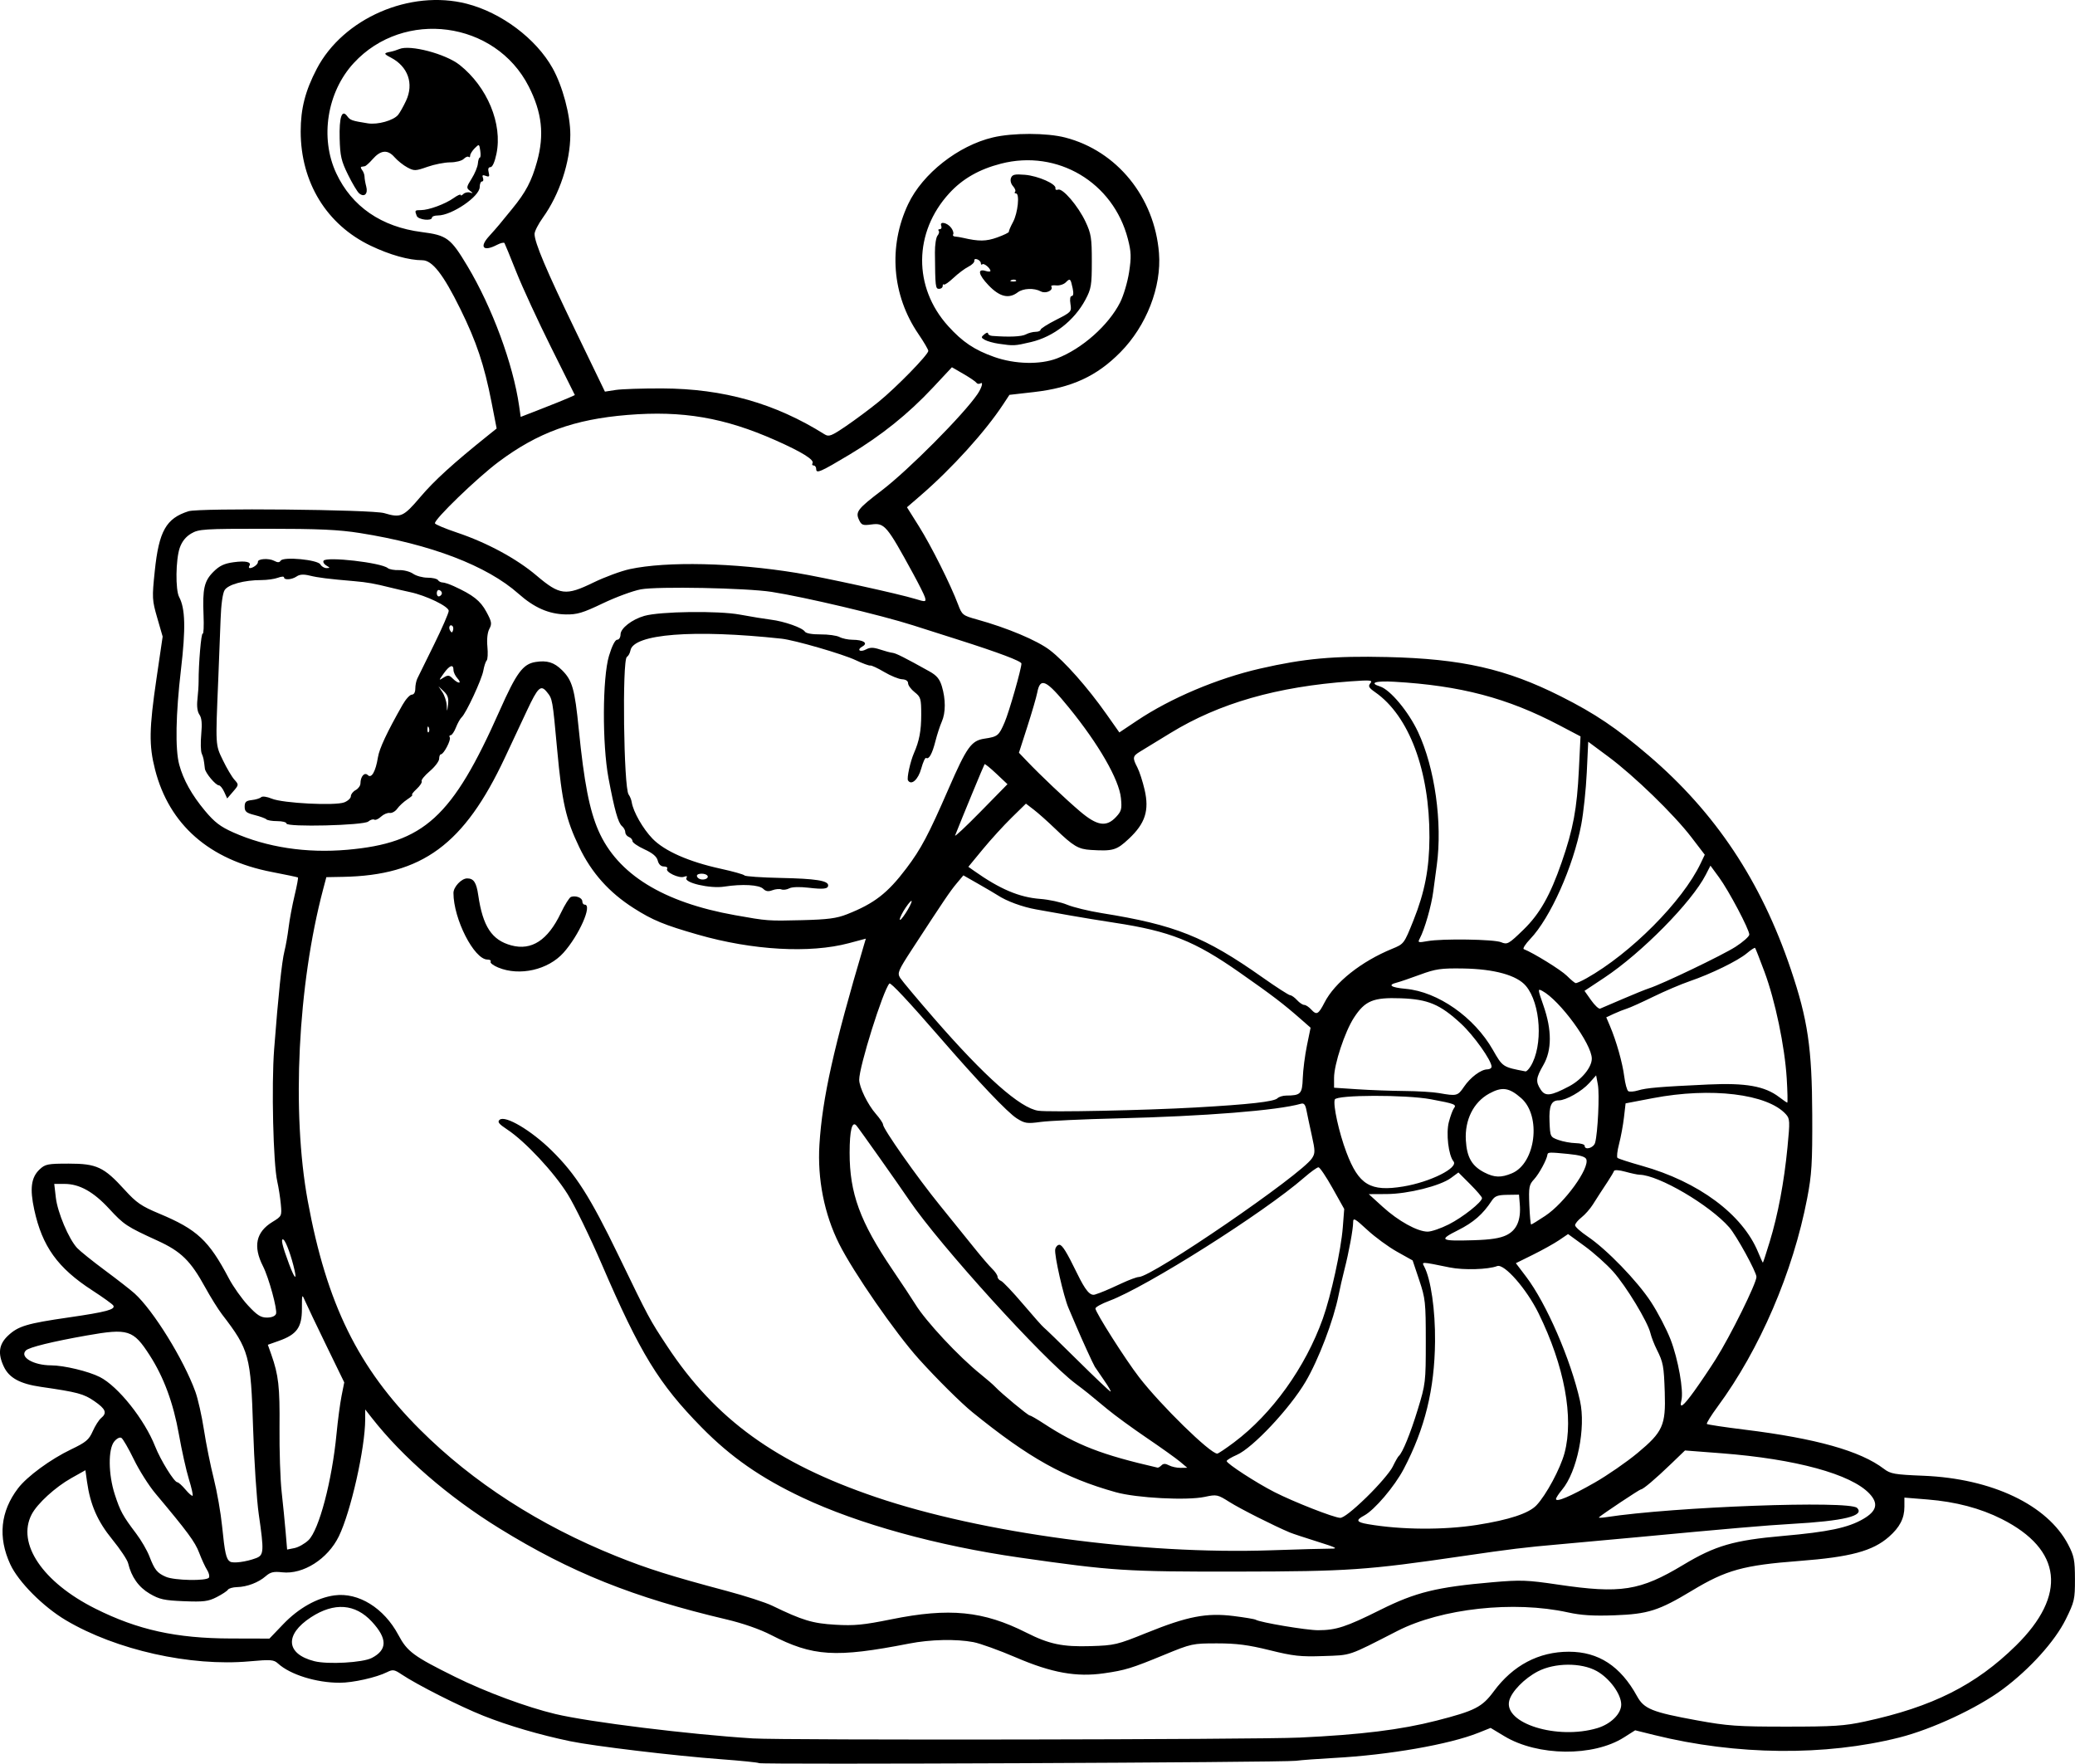 <?xml version="1.0" encoding="UTF-8" standalone="no"?>
<!-- Created with Inkscape (http://www.inkscape.org/) -->

<svg
   width="230.055mm"
   height="195.509mm"
   viewBox="0 0 230.055 195.509"
   version="1.1"
   id="svg5"
   xml:space="preserve"
   xmlns="http://www.w3.org/2000/svg"
   xmlns:svg="http://www.w3.org/2000/svg"><defs
     id="defs2" /><g
     id="layer1"
     transform="translate(2.015,-6.42)"><path
       style="fill:#000000;stroke-width:0.265"
       d="m 82.124,201.867 c -0.071,-0.07 -1.975,-0.264 -4.231,-0.431 -5.106,-0.378 -14.09,-1.452 -16.695,-1.995 -3.383,-0.705 -6.855,-1.723 -9.614,-2.818 -2.614,-1.037 -7.366,-3.441 -9.097,-4.603 -0.783,-0.525 -0.955,-0.551 -1.587,-0.235 -1.191,0.594 -3.787,1.175 -5.25,1.175 -2.601,0 -5.483,-0.897 -6.837,-2.129 -0.478,-0.434 -0.787,-0.458 -3.175,-0.244 -6.532,0.587 -14.785,-1.26 -20.342,-4.552 -2.527,-1.497 -5.271,-4.255 -6.171,-6.202 -1.388,-3.006 -1.095,-5.866 0.864,-8.435 0.998,-1.308 3.606,-3.22 5.871,-4.303 1.656,-0.792 1.986,-1.068 2.404,-2.012 0.267,-0.602 0.683,-1.258 0.925,-1.458 0.698,-0.576 0.525,-1.008 -0.753,-1.888 -1.179,-0.811 -1.848,-0.989 -5.931,-1.58 -2.3,-0.333 -3.502,-0.989 -4.093,-2.232 -0.692,-1.457 -0.555,-2.483 0.459,-3.439 1.128,-1.064 2.088,-1.352 6.76,-2.027 4.113,-0.595 5.184,-0.881 4.916,-1.317 -0.095,-0.154 -1.144,-0.909 -2.331,-1.678 -3.841,-2.49 -5.549,-4.865 -6.436,-8.954 -0.507,-2.337 -0.34,-3.577 0.599,-4.459 0.621,-0.583 0.899,-0.638 3.237,-0.638 3.091,0 3.892,0.376 6.191,2.905 1.301,1.431 1.847,1.807 3.836,2.638 4.198,1.754 5.494,2.962 7.721,7.189 0.469,0.891 1.418,2.23 2.107,2.977 1.01,1.092 1.42,1.357 2.106,1.357 0.527,0 0.912,-0.157 1.01,-0.412 0.174,-0.452 -0.8,-4.016 -1.442,-5.277 -1.124,-2.208 -0.786,-3.795 1.047,-4.915 1.033,-0.632 1.047,-0.66 0.927,-1.964 -0.067,-0.728 -0.244,-1.859 -0.393,-2.514 -0.45,-1.976 -0.655,-10.663 -0.346,-14.684 0.458,-5.972 0.852,-9.715 1.141,-10.848 0.149,-0.582 0.357,-1.773 0.464,-2.646 0.107,-0.873 0.403,-2.459 0.659,-3.524 0.256,-1.065 0.424,-1.967 0.373,-2.004 -0.05,-0.037 -1.349,-0.31 -2.886,-0.606 -6.935,-1.336 -11.392,-5.243 -12.955,-11.354 -0.689,-2.692 -0.66,-4.515 0.16,-10.096 l 0.682,-4.648 -0.599,-2.073 c -0.571,-1.976 -0.584,-2.219 -0.276,-5.183 0.461,-4.44 1.256,-5.849 3.743,-6.638 1.186,-0.376 20.348,-0.191 21.694,0.21 1.844,0.549 2.132,0.42 4.029,-1.812 1.542,-1.814 3.62,-3.704 7.45,-6.776 l 0.99,-0.794 -0.563,-2.887 c -0.809,-4.148 -1.672,-6.73 -3.47,-10.377 -1.887,-3.828 -3.106,-5.389 -4.208,-5.389 -1.487,0 -3.595,-0.591 -5.717,-1.604 -4.896,-2.337 -7.769,-7.028 -7.769,-12.683 0,-2.515 0.51,-4.5 1.783,-6.933 2.929,-5.6 10.34,-8.819 16.616,-7.217 3.844,0.981 7.696,3.869 9.526,7.141 1.117,1.997 1.974,5.212 1.969,7.382 -0.007,3.023 -1.2,6.628 -3.041,9.19 -0.508,0.708 -0.924,1.522 -0.924,1.809 0,0.956 1.306,4.04 4.57,10.794 l 3.232,6.687 1.192,-0.185 c 0.656,-0.102 2.978,-0.178 5.161,-0.17 6.79,0.027 12.515,1.645 18,5.087 0.476,0.299 0.75,0.193 2.381,-0.915 1.014,-0.689 2.637,-1.897 3.606,-2.685 1.959,-1.591 5.513,-5.232 5.513,-5.647 0,-0.147 -0.496,-0.993 -1.102,-1.881 -2.929,-4.291 -3.354,-9.697 -1.132,-14.393 1.597,-3.376 5.551,-6.484 9.405,-7.392 2.21,-0.521 5.959,-0.515 8.004,0.012 5.743,1.481 9.91,6.613 10.4,12.81 0.296,3.742 -1.386,8.064 -4.277,10.992 -2.629,2.663 -5.393,3.935 -9.591,4.415 l -2.712,0.31 -0.706,1.071 c -1.998,3.032 -5.684,7.097 -9.141,10.083 l -1.513,1.307 1.329,2.117 c 1.359,2.165 3.5,6.437 4.328,8.637 0.445,1.183 0.524,1.246 2.091,1.68 3.377,0.936 6.676,2.323 8.091,3.403 1.64,1.251 4.188,4.132 6.277,7.095 l 1.431,2.03 1.973,-1.319 c 3.72,-2.488 8.884,-4.67 13.622,-5.757 4.909,-1.126 8.159,-1.421 14.1,-1.283 8.275,0.193 13.198,1.308 19.263,4.363 3.804,1.916 6.154,3.5 9.727,6.553 7.405,6.329 12.453,13.916 15.752,23.678 1.892,5.596 2.354,8.728 2.383,16.14 0.021,5.387 -0.054,6.625 -0.561,9.266 -1.571,8.185 -5.255,16.754 -9.927,23.09 -0.729,0.988 -1.266,1.856 -1.194,1.927 0.072,0.072 1.962,0.356 4.2,0.632 7.908,0.974 12.827,2.359 15.429,4.344 0.731,0.558 1.17,0.634 4.384,0.765 7.594,0.308 13.746,3.234 16.045,7.63 0.656,1.255 0.747,1.714 0.751,3.82 0.005,2.251 -0.056,2.517 -1.02,4.469 -1.2,2.429 -3.989,5.52 -6.997,7.754 -2.818,2.093 -7.822,4.427 -11.456,5.344 -8.209,2.071 -18.073,1.974 -27.129,-0.266 l -2.157,-0.534 -1.245,0.79 c -3.399,2.155 -9.554,2.094 -13.251,-0.133 l -1.53,-0.921 -1.339,0.536 c -3.246,1.299 -9.97,2.471 -16.024,2.794 -1.673,0.089 -3.578,0.231 -4.233,0.315 -1.451,0.186 -59.352,0.436 -59.534,0.257 z m 59.925,-2.828 c 6.817,-0.319 11.245,-0.866 15.196,-1.878 4.277,-1.096 5.061,-1.497 6.359,-3.255 2.127,-2.879 4.984,-4.386 8.317,-4.386 3.292,0 5.729,1.589 7.566,4.934 0.772,1.406 1.663,1.765 6.621,2.67 3.426,0.625 4.487,0.7 9.922,0.7 5.248,5.3e-4 6.45,-0.078 8.731,-0.572 7.483,-1.619 12.268,-4.023 16.725,-8.404 5.699,-5.602 5.135,-10.657 -1.566,-14.038 -2.368,-1.195 -5.102,-1.915 -8.223,-2.167 l -2.57,-0.207 v 1.014 c 0,1.282 -0.51,2.271 -1.716,3.331 -1.801,1.581 -4.263,2.244 -9.94,2.677 -6.187,0.472 -8.097,0.999 -11.883,3.282 -3.699,2.23 -4.88,2.606 -8.607,2.742 -2.34,0.086 -3.697,8e-4 -5.159,-0.322 -5.982,-1.321 -14.022,-0.445 -18.918,2.062 -5.548,2.84 -5.041,2.669 -8.205,2.779 -2.528,0.088 -3.315,0.002 -5.953,-0.652 -2.366,-0.586 -3.655,-0.753 -5.818,-0.754 -2.713,-10e-4 -2.85,0.029 -5.847,1.263 -3.667,1.51 -4.322,1.711 -6.686,2.053 -3.06,0.442 -5.795,-0.048 -9.758,-1.75 -1.856,-0.797 -3.985,-1.564 -4.732,-1.706 -1.906,-0.361 -4.775,-0.298 -7.107,0.158 -8.187,1.599 -10.676,1.443 -15.347,-0.961 -1.214,-0.625 -3.116,-1.288 -4.895,-1.707 -10.359,-2.439 -17.296,-5.22 -25.206,-10.103 -5.658,-3.493 -10.73,-7.884 -14.147,-12.251 l -0.725,-0.926 -0.003,1.105 c -0.008,3.198 -1.593,10.229 -2.92,12.954 -1.226,2.518 -3.958,4.254 -6.282,3.992 -0.952,-0.107 -1.308,-0.023 -1.83,0.433 -0.802,0.701 -2.065,1.181 -3.176,1.208 -0.464,0.011 -0.919,0.141 -1.01,0.288 -0.091,0.148 -0.655,0.518 -1.252,0.823 -0.934,0.477 -1.443,0.54 -3.628,0.452 -2.192,-0.088 -2.713,-0.203 -3.791,-0.834 -1.229,-0.72 -2.029,-1.848 -2.395,-3.377 -0.09,-0.376 -0.879,-1.561 -1.754,-2.634 -1.645,-2.018 -2.445,-3.849 -2.805,-6.413 l -0.177,-1.263 -1.566,0.879 c -1.773,0.996 -3.766,2.818 -4.391,4.016 -1.686,3.229 1.214,7.523 7.059,10.451 4.702,2.355 8.96,3.294 15.017,3.309 l 4.283,0.011 1.538,-1.605 c 1.698,-1.772 3.749,-2.924 5.674,-3.186 2.651,-0.361 5.491,1.399 7.085,4.389 0.988,1.853 1.666,2.354 6.293,4.645 3.381,1.674 7.941,3.363 11.118,4.119 3.755,0.893 14.837,2.261 21.903,2.704 3.44,0.216 55.697,0.136 60.583,-0.093 z m 33.027,-1.049 c 1.495,-0.446 2.654,-1.588 2.654,-2.616 0,-1.157 -1.3,-2.928 -2.729,-3.718 -1.71,-0.945 -4.637,-0.926 -6.511,0.044 -1.49,0.771 -2.922,2.237 -3.177,3.251 -0.631,2.514 5.317,4.365 9.763,3.039 z M 39.199,190.215 c 1.744,-0.902 1.751,-2.143 0.024,-4.017 -1.85,-2.007 -4.183,-2.178 -6.764,-0.495 -2.952,1.925 -2.783,4.069 0.384,4.868 1.493,0.377 5.357,0.16 6.355,-0.357 z m 85.923,-2.79 c 4.497,-1.822 6.624,-2.235 9.609,-1.864 1.242,0.154 2.355,0.34 2.473,0.414 0.483,0.298 5.627,1.163 6.911,1.162 2.011,-0.002 3.104,-0.36 6.936,-2.271 3.891,-1.94 6.23,-2.514 12.427,-3.05 3.109,-0.269 3.821,-0.243 7.24,0.263 6.965,1.031 9.095,0.696 13.884,-2.184 3.555,-2.137 5.595,-2.73 11.046,-3.21 5.049,-0.444 7.233,-0.905 8.912,-1.88 1.506,-0.874 1.715,-1.715 0.697,-2.802 -2.032,-2.17 -8.176,-3.849 -16.403,-4.481 l -4.055,-0.312 -1.528,1.472 c -1.756,1.692 -3.117,2.844 -3.36,2.844 -0.148,0 -4.312,2.772 -4.651,3.096 -0.073,0.07 0.284,0.062 0.794,-0.016 7.499,-1.155 26.977,-1.873 27.824,-1.026 0.881,0.881 -1.455,1.447 -7.318,1.775 -2.672,0.15 -7.155,0.536 -17.066,1.471 -2.983,0.281 -6.912,0.641 -8.731,0.798 -3.663,0.318 -5.325,0.52 -10.583,1.291 -10.685,1.566 -12.695,1.704 -25.003,1.722 -12.386,0.018 -13.829,-0.075 -24.175,-1.558 -9.113,-1.306 -17.855,-3.722 -24.057,-6.647 -4.613,-2.176 -7.934,-4.489 -11.166,-7.776 -4.751,-4.832 -6.824,-8.216 -11.069,-18.071 -1.302,-3.022 -3.005,-6.52 -3.785,-7.773 -1.519,-2.441 -4.699,-5.851 -6.682,-7.164 -0.972,-0.644 -1.144,-0.864 -0.858,-1.101 0.623,-0.517 3.495,1.184 5.758,3.409 2.673,2.629 4.263,5.125 7.417,11.642 3.382,6.986 3.435,7.085 5.395,10.054 5.357,8.115 12.085,12.98 23.138,16.732 11.745,3.988 29.532,6.381 43.789,5.893 3.056,-0.105 6.032,-0.187 6.615,-0.183 0.898,0.007 0.678,-0.111 -1.455,-0.779 -1.382,-0.433 -2.752,-0.886 -3.043,-1.008 -1.74,-0.727 -5.495,-2.62 -6.681,-3.369 -1.345,-0.849 -1.434,-0.868 -2.765,-0.583 -1.967,0.422 -7.565,0.128 -9.869,-0.518 -5.703,-1.599 -9.605,-3.776 -15.875,-8.855 -1.266,-1.025 -3.983,-3.722 -5.953,-5.908 -2.593,-2.876 -7.27,-9.633 -8.84,-12.77 -1.644,-3.286 -2.418,-7.186 -2.182,-11.001 0.319,-5.159 1.581,-10.813 4.939,-22.136 l 0.206,-0.694 -1.89,0.504 c -4.305,1.148 -10.663,0.79 -16.707,-0.942 -3.77,-1.08 -5.039,-1.603 -7.15,-2.949 -2.718,-1.733 -4.663,-3.91 -6.022,-6.742 -1.494,-3.113 -1.916,-4.976 -2.455,-10.841 -0.516,-5.608 -0.514,-5.601 -1.141,-6.374 -0.673,-0.831 -0.986,-0.539 -2.203,2.055 -0.534,1.138 -1.635,3.486 -2.446,5.217 -4.517,9.636 -9.17,13.061 -17.964,13.223 l -1.835,0.034 -0.351,1.323 c -2.817,10.63 -3.515,24.748 -1.71,34.57 2.097,11.413 5.583,18.505 12.469,25.371 5.846,5.829 13.205,10.572 21.716,13.998 3.479,1.4 6.016,2.199 12.266,3.864 2.037,0.542 4.299,1.275 5.027,1.627 3.38,1.637 4.475,1.968 7.013,2.117 2.11,0.124 3.111,0.027 6.218,-0.602 6.422,-1.3 10.192,-0.927 14.96,1.48 2.533,1.279 4.013,1.589 7.131,1.494 2.651,-0.081 2.935,-0.148 6.218,-1.478 z M 53.222,113.676 c -0.545,-0.226 -0.925,-0.518 -0.844,-0.648 0.081,-0.13 -0.075,-0.237 -0.346,-0.237 -1.476,0 -3.772,-4.493 -3.772,-7.381 0,-0.671 0.888,-1.615 1.52,-1.615 0.725,0 1.023,0.449 1.227,1.852 0.507,3.476 1.505,4.991 3.67,5.574 2.246,0.605 4.049,-0.573 5.485,-3.582 0.443,-0.927 0.952,-1.735 1.132,-1.796 0.536,-0.18 1.253,0.103 1.253,0.496 0,0.201 0.119,0.366 0.265,0.366 0.878,0 -0.621,3.395 -2.352,5.329 -1.704,1.904 -4.871,2.622 -7.237,1.641 z m -32.075,67.631 c 0.094,-0.152 0.001,-0.539 -0.206,-0.86 -0.207,-0.321 -0.6,-1.173 -0.873,-1.894 -0.457,-1.206 -1.267,-2.304 -4.865,-6.592 -0.716,-0.854 -1.784,-2.541 -2.372,-3.75 -0.588,-1.209 -1.211,-2.286 -1.384,-2.393 -0.183,-0.113 -0.518,0.057 -0.801,0.406 -0.685,0.845 -0.654,3.642 0.064,5.856 0.604,1.863 0.887,2.38 2.373,4.343 0.551,0.728 1.209,1.859 1.462,2.514 0.588,1.519 0.857,1.854 1.832,2.279 0.951,0.414 4.528,0.482 4.77,0.09 z m 5.218,-2.157 c 0.881,-0.335 0.907,-0.733 0.31,-4.863 -0.23,-1.59 -0.512,-5.867 -0.627,-9.505 -0.257,-8.107 -0.426,-8.73 -3.446,-12.66 -0.43,-0.56 -1.27,-1.907 -1.867,-2.994 -1.618,-2.949 -2.673,-3.982 -5.285,-5.175 -3.424,-1.565 -3.722,-1.761 -5.361,-3.537 -1.742,-1.887 -3.299,-2.754 -4.945,-2.754 h -1.144 l 0.177,1.521 c 0.192,1.651 1.434,4.588 2.36,5.582 0.318,0.341 1.71,1.46 3.092,2.485 1.382,1.025 2.857,2.175 3.277,2.554 2.073,1.872 5.435,7.303 6.737,10.881 0.29,0.798 0.719,2.701 0.953,4.229 0.234,1.528 0.723,3.956 1.086,5.395 0.363,1.439 0.781,3.82 0.928,5.292 0.299,2.979 0.447,3.644 0.879,3.927 0.338,0.222 1.803,0.029 2.875,-0.378 z m 5.818,-1.993 c 1.175,-1.126 2.616,-6.585 3.114,-11.796 0.142,-1.483 0.392,-3.371 0.556,-4.196 l 0.299,-1.501 -1.973,-4.055 c -1.085,-2.23 -2.141,-4.445 -2.347,-4.921 -0.373,-0.864 -0.374,-0.862 -0.374,0.839 0,2.038 -0.568,2.827 -2.538,3.527 l -1.239,0.44 0.38,1.073 c 0.807,2.282 0.955,3.586 0.914,8.084 -0.023,2.547 0.083,5.761 0.236,7.144 0.153,1.382 0.353,3.388 0.443,4.457 l 0.164,1.943 0.81,-0.162 c 0.446,-0.089 1.145,-0.483 1.554,-0.875 z m 129.583,-1.698 c 3.524,-0.553 5.707,-1.273 6.559,-2.164 1.07,-1.12 2.661,-4.077 3.119,-5.799 1.049,-3.94 -0.013,-9.659 -2.878,-15.491 -1.327,-2.703 -3.81,-5.534 -4.591,-5.235 -1.003,0.385 -3.723,0.464 -5.252,0.153 -3.218,-0.655 -3.127,-0.652 -2.835,-0.1 0.737,1.397 1.233,4.825 1.2,8.302 -0.05,5.301 -1.12,9.656 -3.471,14.136 -1.015,1.933 -3.237,4.546 -4.393,5.165 -0.961,0.514 -0.861,0.731 0.437,0.954 3.683,0.633 8.38,0.663 12.105,0.079 z m -12.271,-3.07 c 1.31,-1.273 2.613,-2.791 2.895,-3.373 0.282,-0.582 0.586,-1.118 0.675,-1.191 0.41,-0.333 1.294,-2.497 2.108,-5.159 0.865,-2.83 0.89,-3.038 0.889,-7.541 -5.3e-4,-4.349 -0.045,-4.762 -0.729,-6.805 l -0.729,-2.175 -1.735,-0.97 c -0.954,-0.534 -2.438,-1.622 -3.298,-2.418 -1.387,-1.284 -1.563,-1.379 -1.563,-0.84 0,0.758 -0.478,3.347 -0.973,5.27 -0.206,0.8 -0.492,2.051 -0.636,2.778 -0.551,2.789 -2.229,7.193 -3.668,9.629 -1.761,2.98 -5.86,7.341 -7.621,8.107 -0.618,0.269 -1.124,0.576 -1.124,0.683 0,0.281 3.288,2.417 5.292,3.438 2.155,1.098 6.568,2.828 7.291,2.859 0.345,0.015 1.418,-0.825 2.927,-2.292 z m 25.279,-1.607 c 1.406,-0.801 3.549,-2.281 4.763,-3.289 2.809,-2.334 3.141,-3.072 3.02,-6.725 -0.097,-2.933 -0.169,-3.317 -0.888,-4.753 -0.282,-0.563 -0.599,-1.38 -0.703,-1.817 -0.303,-1.263 -2.687,-5.198 -4.131,-6.817 -0.727,-0.816 -2.15,-2.085 -3.16,-2.821 l -1.838,-1.337 -0.991,0.673 c -0.545,0.37 -1.848,1.096 -2.894,1.613 l -1.903,0.941 1.133,1.493 c 2.251,2.965 4.947,9.174 5.978,13.767 0.672,2.994 -0.314,7.864 -1.997,9.864 -0.365,0.434 -0.664,0.893 -0.664,1.019 0,0.391 1.603,-0.288 4.277,-1.812 z M 18.926,170.387 c -0.292,-0.947 -0.791,-3.183 -1.108,-4.97 -0.615,-3.466 -1.677,-6.339 -3.239,-8.762 -1.822,-2.826 -2.382,-3.002 -6.962,-2.194 -3.824,0.675 -6.411,1.311 -6.763,1.663 -0.725,0.725 0.831,1.644 2.798,1.651 1.43,0.005 4.158,0.66 5.409,1.298 2.021,1.031 4.949,4.705 6.123,7.684 0.603,1.529 2.12,3.979 2.464,3.979 0.121,0 0.525,0.362 0.897,0.805 0.373,0.443 0.73,0.752 0.795,0.687 0.065,-0.065 -0.121,-0.893 -0.414,-1.84 z m 107.834,-1.529 c 0.209,-0.209 0.439,-0.209 0.829,0 0.297,0.159 0.875,0.285 1.285,0.28 l 0.745,-0.01 -0.794,-0.668 c -0.437,-0.368 -2.103,-1.558 -3.704,-2.644 -1.601,-1.087 -3.565,-2.521 -4.366,-3.187 -2.056,-1.711 -2.399,-1.987 -3.515,-2.824 -3.573,-2.683 -15.082,-15.368 -18.446,-20.331 -1.255,-1.851 -5.626,-8.03 -5.867,-8.292 -0.478,-0.521 -0.74,0.544 -0.744,3.024 -0.007,4.478 1.153,7.653 4.722,12.921 1.111,1.641 2.259,3.374 2.55,3.852 1.154,1.896 4.836,5.842 7.276,7.797 0.655,0.525 1.369,1.145 1.587,1.378 0.676,0.721 3.633,3.172 3.828,3.172 0.101,0 0.799,0.402 1.552,0.894 3.692,2.412 6.41,3.466 12.626,4.894 0.08,0.018 0.276,-0.097 0.435,-0.256 z m 8.055,-2.555 c 4.203,-3.151 7.903,-8.308 9.83,-13.703 0.909,-2.546 2.024,-7.635 2.215,-10.114 l 0.158,-2.046 -1.291,-2.305 c -0.71,-1.268 -1.412,-2.309 -1.56,-2.315 -0.148,-0.006 -0.862,0.506 -1.587,1.138 -4.493,3.913 -17.511,12.143 -21.625,13.671 -0.837,0.311 -1.521,0.691 -1.521,0.844 0,0.422 3.332,5.663 4.844,7.62 2.412,3.122 7.881,8.467 8.663,8.467 0.109,0 0.953,-0.566 1.875,-1.257 z m 51.025,-5.696 c 0.653,-0.906 1.715,-2.48 2.359,-3.499 1.627,-2.573 4.523,-8.426 4.523,-9.139 0,-0.544 -2.216,-4.582 -3.013,-5.49 -2.186,-2.49 -7.831,-5.8 -9.951,-5.835 -0.218,-0.004 -0.926,-0.154 -1.572,-0.334 -0.68,-0.189 -1.21,-0.224 -1.258,-0.083 -0.045,0.134 -0.35,0.651 -0.677,1.148 -0.327,0.498 -0.718,1.093 -0.869,1.323 -0.151,0.23 -0.516,0.8 -0.811,1.268 -0.295,0.467 -0.856,1.101 -1.247,1.408 -0.391,0.307 -0.71,0.699 -0.71,0.87 2.7e-4,0.171 0.62,0.728 1.377,1.238 2.117,1.424 5.511,4.929 7.041,7.27 0.758,1.161 1.735,3.035 2.171,4.165 0.837,2.17 1.462,5.679 1.199,6.727 -0.257,1.022 0.18,0.708 1.438,-1.037 z m -65.424,-1.144 c -0.468,-0.67 -0.937,-1.354 -1.042,-1.521 -0.199,-0.317 -1.459,-3.074 -2.133,-4.669 -0.215,-0.509 -0.571,-1.343 -0.79,-1.852 -0.549,-1.274 -1.594,-5.885 -1.474,-6.505 0.054,-0.278 0.261,-0.506 0.462,-0.506 0.314,0 0.807,0.796 1.967,3.175 0.932,1.912 1.441,2.512 1.986,2.339 0.679,-0.214 1.371,-0.506 2.978,-1.253 0.815,-0.379 1.657,-0.689 1.871,-0.689 1.471,0 18.003,-11.33 19.202,-13.159 0.365,-0.557 0.363,-0.81 -0.018,-2.527 -0.233,-1.049 -0.498,-2.3 -0.59,-2.778 -0.123,-0.647 -0.279,-0.838 -0.606,-0.744 -2.602,0.747 -10.665,1.389 -20.416,1.625 -3.711,0.09 -7.505,0.266 -8.431,0.391 -1.529,0.207 -1.774,0.171 -2.666,-0.392 -1.027,-0.648 -4.275,-4.067 -8.555,-9.006 -3.414,-3.939 -5.433,-6.094 -5.568,-5.945 -0.708,0.779 -3.363,9.243 -3.348,10.675 0.009,0.833 0.948,2.753 1.848,3.779 0.435,0.496 0.792,1.024 0.792,1.173 0,0.482 3.768,5.837 6.309,8.968 1.36,1.675 3.086,3.813 3.836,4.75 0.75,0.937 1.631,1.963 1.959,2.279 0.327,0.316 0.595,0.714 0.595,0.884 0,0.17 0.172,0.375 0.383,0.456 0.211,0.081 1.309,1.238 2.44,2.571 1.131,1.333 2.171,2.504 2.309,2.601 0.139,0.097 1.825,1.734 3.748,3.638 1.923,1.904 3.565,3.461 3.649,3.461 0.084,0 -0.23,-0.548 -0.698,-1.218 z M 30.647,147.253 c -0.334,-1.512 -0.959,-3.241 -1.231,-3.41 -0.345,-0.213 -0.146,0.659 0.615,2.693 0.581,1.552 0.877,1.897 0.616,0.717 z m 163.54,-3.162 c 0.923,-3.026 1.602,-6.628 1.976,-10.487 0.282,-2.908 0.269,-3.17 -0.179,-3.666 -2.042,-2.258 -8.294,-3.015 -14.74,-1.784 l -3.029,0.578 -0.182,1.568 c -0.1,0.863 -0.345,2.185 -0.543,2.938 -0.199,0.753 -0.276,1.447 -0.171,1.541 0.105,0.094 1.322,0.488 2.704,0.876 6.288,1.765 11.163,5.388 12.884,9.575 0.263,0.639 0.5,1.162 0.528,1.162 0.028,5.3e-4 0.366,-1.035 0.752,-2.301 z m -29.174,-0.754 c 1.137,-0.554 1.616,-1.669 1.471,-3.426 l -0.087,-1.058 -1.304,0.02 c -1.073,0.016 -1.377,0.132 -1.72,0.655 -0.979,1.495 -2.024,2.408 -3.741,3.267 -2.183,1.092 -1.981,1.221 1.738,1.109 1.899,-0.057 2.927,-0.217 3.643,-0.566 z m -6.406,-1.185 c 1.547,-0.781 3.689,-2.477 3.689,-2.921 0,-0.122 -0.589,-0.81 -1.308,-1.53 l -1.308,-1.308 -0.827,0.61 c -1.19,0.878 -4.759,1.771 -7.125,1.783 l -1.989,0.01 1.553,1.412 c 1.74,1.582 3.85,2.745 4.978,2.745 0.412,0 1.464,-0.361 2.337,-0.802 z m 10.716,-0.963 c 2.125,-1.411 4.917,-5.267 4.535,-6.263 -0.108,-0.282 -0.718,-0.459 -2.019,-0.587 -2.085,-0.205 -2.257,-0.199 -2.291,0.083 -0.065,0.542 -0.927,2.132 -1.475,2.722 -0.562,0.605 -0.61,0.864 -0.532,2.841 0.048,1.197 0.139,2.176 0.203,2.176 0.064,0 0.774,-0.437 1.579,-0.971 z m -15.758,-3.241 c 2.997,-0.495 6.157,-2.076 5.567,-2.787 -0.558,-0.672 -0.843,-3.123 -0.509,-4.378 0.174,-0.655 0.423,-1.329 0.553,-1.498 0.329,-0.427 0.13,-0.506 -2.552,-1.007 -2.779,-0.519 -10.448,-0.5 -10.65,0.027 -0.219,0.572 0.462,3.672 1.287,5.854 1.367,3.617 2.655,4.391 6.304,3.789 z m 12.041,-1.461 c 2.642,-1.104 3.294,-6.35 1.035,-8.333 -1.342,-1.178 -2.118,-1.289 -3.545,-0.508 -1.744,0.955 -2.726,2.918 -2.592,5.184 0.112,1.895 0.671,2.858 2.076,3.574 1.103,0.563 1.83,0.582 3.027,0.083 z m 9.229,-3.389 c 0.299,-1.075 0.504,-5.386 0.306,-6.439 l -0.193,-1.031 -0.754,0.844 c -0.827,0.925 -2.59,1.929 -3.388,1.929 -0.838,0 -1.099,0.608 -1.025,2.383 0.069,1.65 0.084,1.68 0.989,2.007 0.505,0.182 1.365,0.341 1.911,0.352 0.546,0.011 0.992,0.139 0.992,0.285 0,0.539 0.999,0.254 1.162,-0.331 z m -44.289,-3.909 c 5.934,-0.335 8.695,-0.645 9.068,-1.019 0.164,-0.164 0.601,-0.299 0.972,-0.301 1.613,-0.009 1.776,-0.18 1.836,-1.934 0.031,-0.899 0.239,-2.524 0.462,-3.611 l 0.406,-1.977 -1.063,-0.933 c -1.973,-1.732 -3.156,-2.634 -6.83,-5.205 -4.979,-3.484 -7.689,-4.56 -13.848,-5.499 -1.528,-0.233 -3.731,-0.594 -4.895,-0.802 -1.164,-0.208 -2.868,-0.512 -3.787,-0.674 -1.532,-0.271 -3.291,-0.919 -4.283,-1.577 -0.218,-0.145 -1.16,-0.699 -2.093,-1.231 l -1.696,-0.968 -0.751,0.897 c -0.727,0.868 -1.368,1.816 -4.944,7.304 -1.534,2.355 -1.648,2.626 -1.323,3.152 0.196,0.316 1.893,2.343 3.772,4.504 5.638,6.484 9.548,9.948 11.555,10.236 1.232,0.177 11.77,-0.041 17.44,-0.361 z m 65.531,-3.235 c -0.216,-3.532 -1.278,-8.618 -2.468,-11.811 -0.521,-1.399 -0.988,-2.588 -1.038,-2.642 -0.05,-0.054 -0.461,0.213 -0.915,0.595 -0.988,0.831 -3.968,2.287 -6.341,3.098 -0.946,0.323 -2.763,1.098 -4.039,1.721 -1.276,0.624 -2.585,1.214 -2.91,1.312 -0.325,0.098 -0.975,0.356 -1.444,0.572 l -0.852,0.394 0.411,0.966 c 0.704,1.653 1.39,4.078 1.583,5.596 0.102,0.8 0.303,1.532 0.446,1.625 0.144,0.093 0.632,0.057 1.085,-0.08 0.937,-0.284 2.408,-0.408 7.774,-0.657 4.175,-0.194 6.274,0.178 7.867,1.393 0.437,0.333 0.841,0.611 0.9,0.618 0.058,0.007 0.032,-1.208 -0.059,-2.7 z m -35.792,0.956 c 0.726,-1.069 1.897,-1.943 2.606,-1.946 0.255,-0.001 0.463,-0.135 0.463,-0.298 0,-0.687 -1.974,-3.463 -3.393,-4.773 -2.321,-2.142 -3.641,-2.698 -6.661,-2.808 -3.066,-0.112 -3.974,0.264 -5.204,2.152 -1.009,1.549 -2.207,5.176 -2.205,6.677 l 0.001,1.085 2.58,0.171 c 1.419,0.094 3.77,0.18 5.226,0.192 1.455,0.011 3.182,0.116 3.836,0.233 1.952,0.347 2.07,0.318 2.752,-0.684 z m 11.661,-0.063 c 1.394,-0.736 2.521,-2.109 2.521,-3.073 0,-1.622 -3.543,-6.466 -5.492,-7.509 -0.516,-0.276 -0.511,-0.214 0.131,1.625 0.945,2.71 0.943,4.945 -0.008,6.593 -0.83,1.439 -0.873,1.845 -0.29,2.734 0.505,0.771 1.111,0.699 3.139,-0.371 z m -4.268,-2.216 c 1.407,-2.281 1.136,-6.952 -0.517,-8.917 -0.997,-1.185 -3.507,-1.88 -6.982,-1.933 -2.441,-0.037 -3.019,0.046 -4.763,0.688 -1.091,0.402 -2.252,0.798 -2.58,0.88 -1.046,0.262 -0.642,0.539 1.003,0.688 3.568,0.323 7.596,3.145 9.661,6.767 1.085,1.903 1.09,1.906 3.617,2.385 0.106,0.02 0.358,-0.231 0.56,-0.559 z m -22.848,-7.07 c 1.136,-2.227 4.067,-4.555 7.512,-5.967 1.299,-0.532 1.314,-0.553 2.352,-3.146 1.254,-3.133 1.76,-5.758 1.772,-9.197 0.027,-7.377 -2.251,-13.473 -6.013,-16.093 -0.716,-0.498 -0.807,-0.668 -0.536,-0.994 0.287,-0.346 0.022,-0.372 -2.18,-0.214 -8.185,0.586 -14.58,2.42 -19.987,5.731 -1.446,0.886 -2.955,1.808 -3.355,2.05 -0.841,0.509 -0.873,0.687 -0.312,1.762 0.228,0.437 0.59,1.55 0.804,2.475 0.533,2.296 0.069,3.735 -1.753,5.439 -1.358,1.271 -1.744,1.383 -4.215,1.232 -1.382,-0.084 -1.939,-0.415 -3.943,-2.347 -0.823,-0.793 -1.89,-1.744 -2.372,-2.113 l -0.875,-0.671 -1.596,1.564 c -0.878,0.86 -2.315,2.436 -3.192,3.501 l -1.596,1.937 0.628,0.444 c 2.867,2.029 5.016,2.94 7.346,3.115 0.961,0.072 2.301,0.361 2.976,0.643 0.675,0.282 2.402,0.701 3.836,0.931 8.159,1.307 11.427,2.613 17.822,7.124 1.528,1.078 2.909,1.967 3.068,1.976 0.159,0.009 0.505,0.255 0.769,0.546 0.263,0.291 0.621,0.529 0.794,0.529 0.173,0 0.528,0.235 0.788,0.523 0.578,0.638 0.792,0.523 1.457,-0.78 z m 33.077,-0.407 c 1.237,-0.532 2.547,-1.061 2.91,-1.177 1.457,-0.465 8.164,-3.683 9.591,-4.603 0.837,-0.539 1.521,-1.148 1.521,-1.353 0,-0.567 -2.273,-4.865 -3.352,-6.338 l -0.955,-1.303 -0.522,1.017 c -1.559,3.039 -7.105,8.662 -11.253,11.412 l -2.19,1.451 0.735,1.04 c 0.404,0.572 0.854,0.991 0.999,0.931 0.146,-0.06 1.277,-0.544 2.514,-1.076 z m -4.044,-2.278 c 4.93,-2.769 10.661,-8.533 12.667,-12.738 l 0.462,-0.969 -1.486,-1.941 c -1.933,-2.524 -6.346,-6.806 -9.187,-8.914 l -2.248,-1.668 -0.161,3.407 c -0.089,1.874 -0.365,4.478 -0.614,5.788 -0.882,4.641 -3.425,10.338 -5.653,12.667 -0.539,0.564 -0.862,1.072 -0.716,1.128 1.061,0.413 4.126,2.307 4.77,2.948 0.433,0.431 0.872,0.799 0.977,0.817 0.105,0.019 0.64,-0.218 1.189,-0.527 z m -6.959,-5.409 c 1.792,-1.742 2.948,-3.781 4.219,-7.445 1.284,-3.701 1.7,-5.932 1.912,-10.265 l 0.182,-3.704 -2.351,-1.236 c -5.759,-3.028 -10.951,-4.396 -18.292,-4.821 -2.093,-0.121 -2.844,0.125 -1.587,0.521 1.13,0.356 3.153,2.779 4.219,5.054 1.86,3.97 2.715,10.054 2.074,14.77 -0.178,1.31 -0.354,2.619 -0.391,2.91 -0.201,1.566 -0.956,4.198 -1.49,5.196 -0.252,0.47 -0.195,0.489 0.867,0.299 1.629,-0.292 7.365,-0.205 8.148,0.124 0.687,0.288 0.838,0.203 2.491,-1.403 z m -75.011,-1.697 c 3.03,-1.195 4.497,-2.331 6.588,-5.1 1.622,-2.148 2.431,-3.673 4.664,-8.796 2.03,-4.656 2.528,-5.351 3.984,-5.57 1.48,-0.222 1.599,-0.32 2.25,-1.838 0.493,-1.151 1.852,-5.911 1.852,-6.488 0,-0.265 -2.532,-1.22 -7.011,-2.644 -1.892,-0.602 -4.154,-1.322 -5.027,-1.601 -3.556,-1.135 -12.003,-3.131 -15.65,-3.699 -2.814,-0.438 -12.654,-0.629 -14.512,-0.282 -0.873,0.163 -2.769,0.862 -4.213,1.552 -2.222,1.063 -2.853,1.251 -4.108,1.228 -1.874,-0.035 -3.492,-0.743 -5.239,-2.294 -3.498,-3.106 -9.697,-5.478 -17.591,-6.73 -2.345,-0.372 -4.564,-0.473 -10.39,-0.473 -6.932,0 -7.466,0.034 -8.308,0.529 -0.601,0.353 -1.022,0.881 -1.269,1.587 -0.448,1.286 -0.49,4.658 -0.068,5.448 0.683,1.276 0.739,3.482 0.203,8.046 -0.58,4.947 -0.652,8.834 -0.195,10.531 0.454,1.687 1.395,3.373 2.86,5.126 1.054,1.261 1.705,1.759 3.127,2.392 3.73,1.659 8.102,2.325 12.644,1.927 8.52,-0.747 11.649,-3.602 16.892,-15.415 1.864,-4.199 2.581,-5.174 3.972,-5.4 1.279,-0.208 2.071,0.034 2.944,0.9 1.145,1.134 1.414,2.083 1.861,6.562 0.588,5.885 1.184,8.956 2.183,11.237 2.111,4.823 7.152,7.941 15.143,9.367 3.592,0.641 3.663,0.646 7.408,0.552 2.874,-0.072 3.851,-0.2 5.003,-0.654 z m -9.291,-2.82 c -0.45,-0.45 -2.329,-0.555 -4.332,-0.243 -1.558,0.243 -4.504,-0.439 -4.177,-0.967 0.123,-0.199 0.032,-0.241 -0.272,-0.124 -0.546,0.209 -2.096,-0.528 -1.872,-0.89 0.086,-0.139 -0.076,-0.253 -0.36,-0.253 -0.327,0 -0.576,-0.238 -0.679,-0.649 -0.114,-0.452 -0.564,-0.833 -1.484,-1.255 -0.727,-0.333 -1.321,-0.743 -1.321,-0.91 0,-0.167 -0.179,-0.373 -0.397,-0.456 -0.218,-0.084 -0.397,-0.32 -0.397,-0.525 0,-0.205 -0.165,-0.51 -0.367,-0.678 -0.427,-0.355 -0.836,-1.808 -1.495,-5.316 -0.705,-3.756 -0.676,-11.133 0.054,-13.56 0.331,-1.101 0.68,-1.786 0.908,-1.786 0.208,0 0.372,-0.262 0.373,-0.595 0.002,-0.673 1.265,-1.655 2.632,-2.047 1.746,-0.501 8.196,-0.588 10.595,-0.144 1.237,0.229 2.785,0.482 3.44,0.562 1.468,0.179 3.504,0.895 3.77,1.325 0.119,0.193 0.806,0.315 1.735,0.308 0.845,-0.007 1.79,0.124 2.1,0.289 0.31,0.166 0.958,0.303 1.44,0.305 1.215,0.006 1.766,0.372 1.11,0.739 -0.684,0.383 -0.277,0.693 0.419,0.321 0.428,-0.229 0.802,-0.223 1.544,0.024 0.539,0.18 1.158,0.345 1.376,0.366 0.366,0.036 1.362,0.538 4.093,2.061 0.798,0.445 1.127,0.841 1.369,1.644 0.435,1.446 0.431,2.931 -0.009,3.929 -0.202,0.459 -0.519,1.429 -0.703,2.157 -0.354,1.399 -0.717,2.055 -1.031,1.861 -0.105,-0.065 -0.348,0.464 -0.542,1.174 -0.334,1.227 -1.099,1.91 -1.469,1.312 -0.15,-0.242 0.257,-2.098 0.662,-3.024 0.592,-1.352 0.805,-2.475 0.805,-4.254 0,-1.785 -0.053,-1.967 -0.728,-2.499 -0.4,-0.315 -0.728,-0.76 -0.729,-0.988 -8e-4,-0.259 -0.252,-0.426 -0.668,-0.444 -0.367,-0.016 -1.259,-0.38 -1.983,-0.809 -0.724,-0.429 -1.416,-0.75 -1.539,-0.714 -0.122,0.037 -0.856,-0.233 -1.63,-0.599 -1.431,-0.677 -6.756,-2.22 -8.202,-2.376 -9.742,-1.054 -16.44,-0.532 -16.761,1.307 -0.051,0.291 -0.228,0.613 -0.394,0.716 -0.534,0.331 -0.354,14.522 0.194,15.251 0.147,0.196 0.303,0.583 0.345,0.859 0.159,1.044 1.247,2.949 2.307,4.039 1.336,1.374 4.024,2.558 7.563,3.331 1.365,0.298 2.548,0.631 2.63,0.741 0.082,0.11 1.914,0.236 4.072,0.28 3.801,0.078 5.204,0.298 5.204,0.817 0,0.403 -0.508,0.463 -2.214,0.262 -0.949,-0.112 -1.808,-0.082 -2.098,0.073 -0.27,0.145 -0.662,0.198 -0.87,0.118 -0.208,-0.08 -0.659,-0.039 -1.001,0.091 -0.449,0.171 -0.732,0.127 -1.015,-0.156 z m -6.18,-1.447 c -0.192,-0.311 -1.173,-0.307 -1.173,0.006 0,0.133 0.149,0.294 0.331,0.358 0.463,0.161 1.019,-0.079 0.843,-0.364 z m -46.682,-5.795 c 0,-0.144 -0.456,-0.262 -1.014,-0.262 -0.558,0 -1.102,-0.089 -1.209,-0.198 -0.107,-0.109 -0.693,-0.323 -1.301,-0.476 -0.922,-0.231 -1.106,-0.385 -1.106,-0.926 0,-0.525 0.151,-0.665 0.794,-0.735 0.437,-0.048 0.901,-0.191 1.032,-0.318 0.137,-0.132 0.639,-0.064 1.176,0.161 1.217,0.509 7.042,0.806 8.044,0.411 0.4,-0.158 0.728,-0.464 0.728,-0.681 0,-0.217 0.238,-0.522 0.529,-0.677 0.291,-0.156 0.531,-0.487 0.533,-0.737 0.007,-0.787 0.455,-1.291 0.822,-0.924 0.405,0.405 0.867,-0.41 1.116,-1.966 0.157,-0.985 1.006,-2.794 2.733,-5.832 0.352,-0.618 0.813,-1.124 1.025,-1.124 0.236,0 0.386,-0.259 0.386,-0.665 0,-0.366 0.102,-0.872 0.226,-1.124 0.124,-0.253 0.959,-1.948 1.854,-3.767 0.895,-1.819 1.627,-3.499 1.626,-3.734 -0.003,-0.489 -2.485,-1.692 -4.276,-2.073 -0.633,-0.135 -1.627,-0.364 -2.209,-0.511 -1.728,-0.434 -2.572,-0.584 -3.969,-0.704 -2.911,-0.249 -4.011,-0.386 -4.946,-0.615 -0.69,-0.169 -1.118,-0.143 -1.455,0.088 -0.536,0.367 -1.404,0.43 -1.404,0.103 0,-0.118 -0.305,-0.098 -0.679,0.044 -0.373,0.142 -1.201,0.258 -1.839,0.258 -1.905,0 -3.678,0.486 -4.071,1.116 -0.215,0.344 -0.39,1.616 -0.445,3.232 -0.05,1.465 -0.166,4.45 -0.257,6.633 -0.313,7.474 -0.325,7.251 0.516,8.996 0.421,0.873 0.993,1.841 1.272,2.15 0.501,0.557 0.5,0.571 -0.146,1.322 l -0.653,0.759 -0.331,-0.726 c -0.182,-0.4 -0.447,-0.726 -0.588,-0.726 -0.353,0 -1.499,-1.364 -1.555,-1.852 -0.12,-1.043 -0.157,-1.223 -0.35,-1.675 -0.114,-0.266 -0.137,-1.231 -0.052,-2.143 0.11,-1.177 0.051,-1.807 -0.201,-2.168 -0.229,-0.327 -0.308,-0.931 -0.222,-1.693 0.073,-0.652 0.132,-1.542 0.131,-1.978 -0.007,-1.981 0.285,-5.41 0.452,-5.306 0.102,0.063 0.145,-0.86 0.095,-2.052 -0.123,-2.93 0.072,-3.783 1.097,-4.808 0.664,-0.664 1.19,-0.914 2.22,-1.056 1.373,-0.189 2.034,-0.036 1.76,0.408 -0.084,0.135 -0.056,0.244 0.062,0.242 0.363,-0.007 0.922,-0.439 0.89,-0.687 -0.047,-0.356 1.211,-0.438 1.809,-0.118 0.379,0.203 0.578,0.198 0.712,-0.019 0.291,-0.47 4.11,-0.11 4.404,0.415 0.127,0.228 0.434,0.41 0.681,0.406 0.412,-0.007 0.41,-0.031 -0.019,-0.281 -0.258,-0.15 -0.397,-0.389 -0.309,-0.532 0.303,-0.49 6.387,0.207 7.12,0.815 0.171,0.142 0.731,0.242 1.245,0.222 0.514,-0.019 1.217,0.162 1.561,0.403 0.344,0.241 1.069,0.438 1.61,0.438 0.541,0 1.057,0.119 1.147,0.265 0.09,0.146 0.321,0.265 0.512,0.265 0.192,0 0.75,0.183 1.241,0.408 2.135,0.975 2.946,1.612 3.608,2.834 0.6,1.107 0.64,1.334 0.337,1.901 -0.213,0.398 -0.296,1.151 -0.217,1.971 0.07,0.73 0.033,1.423 -0.082,1.539 -0.115,0.116 -0.282,0.624 -0.371,1.128 -0.172,0.979 -1.915,4.727 -2.404,5.168 -0.161,0.146 -0.445,0.652 -0.631,1.124 -0.186,0.473 -0.449,0.86 -0.586,0.86 -0.136,0 -0.181,0.109 -0.099,0.241 0.167,0.27 -0.668,1.871 -0.978,1.874 -0.109,7.93e-4 -0.198,0.223 -0.198,0.494 0,0.271 -0.468,0.89 -1.04,1.377 -0.572,0.487 -0.978,0.986 -0.902,1.109 0.076,0.123 -0.176,0.515 -0.561,0.871 -0.385,0.356 -0.604,0.649 -0.487,0.65 0.117,0.001 -0.122,0.222 -0.53,0.491 -0.408,0.269 -0.914,0.734 -1.123,1.033 -0.21,0.299 -0.586,0.514 -0.836,0.477 -0.25,-0.037 -0.685,0.148 -0.967,0.411 -0.282,0.263 -0.619,0.412 -0.749,0.332 -0.13,-0.08 -0.428,0.013 -0.662,0.208 -0.524,0.436 -9.076,0.642 -9.076,0.219 z m 15.791,-10.631 c -0.085,-0.211 -0.147,-0.148 -0.16,0.16 -0.011,0.279 0.051,0.435 0.139,0.347 0.088,-0.088 0.097,-0.316 0.021,-0.507 z m 1.653,-4.024 -0.587,-0.556 0.435,0.654 c 0.239,0.36 0.454,1.015 0.477,1.455 0.042,0.787 0.044,0.786 0.152,-0.098 0.083,-0.678 -0.035,-1.036 -0.477,-1.455 z m 1.515,-1.437 c -0.241,-0.266 -0.438,-0.683 -0.438,-0.926 0,-0.679 -0.432,-0.528 -1.076,0.376 -0.579,0.813 -0.579,0.816 -0.022,0.468 0.48,-0.3 0.626,-0.284 1.018,0.108 0.612,0.612 1.074,0.589 0.518,-0.026 z m -0.543,-5.794 c -0.269,-0.269 -0.491,0.136 -0.27,0.493 0.167,0.27 0.229,0.27 0.319,0.001 0.061,-0.184 0.04,-0.406 -0.048,-0.494 z m -1.179,-3.644 c 0,-0.138 -0.128,-0.294 -0.284,-0.346 -0.156,-0.052 -0.284,0.104 -0.284,0.346 0,0.243 0.128,0.398 0.284,0.346 0.156,-0.052 0.284,-0.208 0.284,-0.346 z m 52.082,34.136 c 8e-4,-0.143 -0.296,0.178 -0.66,0.714 -0.364,0.535 -0.658,1.129 -0.653,1.318 0.009,0.388 1.311,-1.626 1.313,-2.032 z m 9.398,-14.118 c -0.674,-0.637 -1.265,-1.115 -1.313,-1.063 -0.069,0.074 -2.415,5.75 -3.266,7.9 -0.086,0.218 1.184,-0.97 2.824,-2.642 l 2.981,-3.039 z m 13.266,4.787 c 0.598,-0.643 0.661,-0.888 0.537,-2.106 -0.208,-2.041 -2.461,-5.959 -5.751,-9.999 -2.539,-3.119 -3.193,-3.429 -3.527,-1.675 -0.092,0.485 -0.587,2.182 -1.098,3.772 l -0.93,2.891 0.866,0.907 c 1.572,1.645 4.281,4.211 5.894,5.582 1.91,1.625 2.933,1.785 4.01,0.627 z M 100.525,72.605 c -0.087,-0.274 -0.669,-1.435 -1.294,-2.58 -2.933,-5.376 -3.176,-5.662 -4.638,-5.465 -0.963,0.129 -1.102,0.074 -1.386,-0.55 -0.389,-0.854 -0.115,-1.202 2.546,-3.23 2.945,-2.244 9.059,-8.396 10.606,-10.671 0.468,-0.689 0.671,-1.399 0.342,-1.195 -0.16,0.099 -0.367,0.07 -0.46,-0.065 -0.093,-0.135 -0.742,-0.576 -1.442,-0.981 l -1.274,-0.736 -2.126,2.272 c -2.706,2.892 -5.699,5.296 -9.218,7.404 -3.247,1.945 -3.704,2.143 -3.704,1.603 0,-0.214 -0.126,-0.389 -0.28,-0.389 -0.154,0 -0.212,-0.11 -0.129,-0.244 0.234,-0.379 -1.17,-1.252 -4.101,-2.552 -5.668,-2.513 -10.303,-3.306 -16.403,-2.808 -5.93,0.485 -9.947,1.946 -14.309,5.208 -2.38,1.779 -7.177,6.415 -7.046,6.81 0.042,0.125 1.136,0.584 2.432,1.019 3.343,1.123 6.613,2.889 8.822,4.762 2.585,2.192 3.245,2.274 6.312,0.782 1.261,-0.613 3.078,-1.284 4.038,-1.49 4.1,-0.881 11.554,-0.712 18.48,0.42 2.904,0.475 11.384,2.332 13.163,2.883 1.158,0.359 1.242,0.342 1.068,-0.207 z m -39.516,-22.071 0.711,-0.318 -2.636,-5.292 c -1.45,-2.91 -3.181,-6.661 -3.847,-8.334 -0.666,-1.673 -1.26,-3.124 -1.32,-3.223 -0.06,-0.099 -0.434,-0.011 -0.832,0.197 -1.508,0.787 -1.992,0.268 -0.885,-0.948 0.422,-0.464 0.929,-1.041 1.126,-1.282 0.197,-0.241 0.845,-1.032 1.44,-1.758 1.518,-1.853 2.158,-3.068 2.761,-5.243 0.824,-2.972 0.551,-5.434 -0.922,-8.33 -3.696,-7.263 -13.846,-8.62 -19.401,-2.593 -2.964,3.215 -3.771,8.302 -1.938,12.218 1.727,3.691 5.006,5.947 9.47,6.516 2.799,0.357 3.21,0.662 5.073,3.772 2.743,4.58 5.062,10.853 5.732,15.51 l 0.174,1.21 2.292,-0.892 c 1.261,-0.491 2.612,-1.035 3.003,-1.21 z M 44.187,30.352 c -0.236,-0.615 -0.218,-0.64 0.468,-0.64 0.868,0 2.691,-0.672 3.623,-1.335 0.427,-0.304 0.776,-0.461 0.776,-0.35 0,0.112 0.134,0.07 0.297,-0.094 0.163,-0.163 0.491,-0.241 0.728,-0.173 0.392,0.113 0.391,0.095 -0.005,-0.201 -0.399,-0.297 -0.382,-0.411 0.201,-1.335 0.351,-0.555 0.662,-1.308 0.692,-1.672 0.03,-0.364 0.127,-0.662 0.216,-0.662 0.089,0 0.11,-0.345 0.048,-0.768 -0.111,-0.754 -0.121,-0.759 -0.616,-0.265 -0.277,0.277 -0.503,0.642 -0.503,0.812 0,0.17 -0.074,0.235 -0.164,0.145 -0.09,-0.09 -0.337,0.009 -0.548,0.22 -0.214,0.214 -0.877,0.384 -1.5,0.384 -0.614,0 -1.751,0.224 -2.528,0.497 -1.32,0.465 -1.466,0.469 -2.221,0.066 -0.445,-0.237 -1.089,-0.751 -1.431,-1.142 -0.761,-0.869 -1.534,-0.792 -2.434,0.241 -0.352,0.404 -0.739,0.749 -0.86,0.767 -0.121,0.018 -0.294,0.048 -0.385,0.066 -0.091,0.018 -0.047,0.182 0.096,0.364 0.144,0.182 0.262,0.509 0.264,0.728 0.002,0.218 0.087,0.711 0.19,1.096 0.217,0.81 -0.216,1.227 -0.783,0.756 -0.206,-0.171 -0.764,-1.104 -1.241,-2.073 -0.745,-1.516 -0.874,-2.075 -0.924,-3.999 -0.062,-2.392 0.245,-3.298 0.841,-2.483 0.327,0.447 0.509,0.51 2.286,0.792 1.094,0.174 2.839,-0.317 3.354,-0.942 0.19,-0.232 0.586,-0.935 0.88,-1.564 0.887,-1.897 0.215,-3.798 -1.694,-4.789 -0.796,-0.414 -0.802,-0.492 -0.046,-0.637 0.282,-0.054 0.73,-0.192 0.994,-0.306 1.182,-0.509 5.141,0.534 6.688,1.763 3.072,2.439 4.769,6.534 4.081,9.85 -0.188,0.905 -0.445,1.48 -0.661,1.48 -0.232,0 -0.302,0.197 -0.203,0.574 0.122,0.467 0.063,0.54 -0.319,0.394 -0.348,-0.134 -0.429,-0.077 -0.315,0.22 0.084,0.22 0.038,0.4 -0.103,0.4 -0.141,0 -0.256,0.278 -0.256,0.617 0,1.046 -3.099,3.153 -4.636,3.153 -0.36,0 -0.655,0.104 -0.655,0.232 0,0.419 -1.523,0.251 -1.691,-0.187 z m 70.968,15.805 c 2.781,-1.057 5.742,-3.68 7.024,-6.225 0.376,-0.746 0.82,-2.25 0.988,-3.341 0.257,-1.681 0.237,-2.244 -0.134,-3.682 -1.619,-6.282 -7.807,-9.956 -14.062,-8.348 -2.432,0.625 -4.271,1.677 -5.745,3.288 -3.959,4.324 -4.01,10.408 -0.125,14.711 1.598,1.769 2.922,2.656 5.123,3.433 2.286,0.807 5.067,0.872 6.932,0.164 z m -6.438,-1.63 c -0.582,-0.085 -1.274,-0.278 -1.538,-0.428 -0.432,-0.245 -0.438,-0.307 -0.066,-0.616 0.227,-0.189 0.414,-0.235 0.414,-0.103 0,0.132 0.208,0.256 0.463,0.276 1.882,0.145 3.262,0.085 3.723,-0.162 0.298,-0.159 0.787,-0.29 1.088,-0.29 0.301,0 0.547,-0.101 0.547,-0.225 0,-0.124 0.778,-0.62 1.729,-1.103 1.686,-0.856 1.726,-0.9 1.589,-1.759 -0.086,-0.539 -0.03,-0.882 0.144,-0.882 0.182,0 0.218,-0.309 0.1,-0.86 -0.236,-1.1 -0.28,-1.137 -0.767,-0.65 -0.223,0.223 -0.702,0.373 -1.064,0.333 -0.362,-0.04 -0.603,0.017 -0.536,0.125 0.262,0.423 -0.616,0.832 -1.161,0.54 -0.748,-0.401 -1.96,-0.351 -2.563,0.106 -0.991,0.749 -2.007,0.502 -3.24,-0.789 -1.132,-1.185 -1.263,-1.884 -0.294,-1.577 0.279,0.088 0.507,0.085 0.507,-0.008 0,-0.305 -0.727,-0.903 -0.895,-0.736 -0.09,0.09 -0.164,0.038 -0.164,-0.117 0,-0.154 -0.177,-0.348 -0.394,-0.431 -0.22,-0.084 -0.366,-0.017 -0.331,0.152 0.035,0.167 -0.261,0.465 -0.657,0.663 -0.396,0.198 -1.138,0.753 -1.649,1.235 -0.511,0.482 -0.99,0.814 -1.066,0.739 -0.075,-0.075 -0.137,0.002 -0.137,0.172 0,0.17 -0.179,0.309 -0.397,0.309 -0.406,0 -0.43,-0.207 -0.462,-4.027 -0.007,-0.832 0.123,-1.677 0.289,-1.876 0.166,-0.2 0.223,-0.442 0.127,-0.537 -0.096,-0.096 -0.039,-0.174 0.126,-0.174 0.165,0 0.235,-0.169 0.156,-0.376 -0.209,-0.545 0.682,-0.355 1.115,0.238 0.193,0.265 0.289,0.583 0.212,0.707 -0.077,0.124 0.016,0.235 0.207,0.246 0.19,0.011 0.584,0.075 0.876,0.143 1.771,0.409 2.568,0.4 3.804,-0.045 0.728,-0.262 1.307,-0.544 1.285,-0.628 -0.021,-0.083 0.186,-0.568 0.46,-1.078 0.542,-1.007 0.763,-3.175 0.323,-3.175 -0.149,0 -0.192,-0.08 -0.095,-0.177 0.097,-0.097 -0.005,-0.378 -0.227,-0.623 -0.235,-0.26 -0.33,-0.64 -0.226,-0.911 0.147,-0.383 0.42,-0.445 1.552,-0.351 1.454,0.121 3.485,1.019 3.379,1.495 -0.035,0.156 0.095,0.223 0.289,0.148 0.506,-0.194 2.23,1.822 3.046,3.562 0.621,1.325 0.697,1.805 0.696,4.397 -7.9e-4,2.641 -0.066,3.033 -0.704,4.233 -1.236,2.325 -3.541,4.121 -6.042,4.707 -1.817,0.426 -1.908,0.43 -3.572,0.187 z m 1.913,-7.038 c -0.088,-0.088 -0.316,-0.097 -0.507,-0.021 -0.211,0.084 -0.148,0.147 0.16,0.16 0.279,0.011 0.435,-0.051 0.347,-0.139 z"
       id="path3179" /></g></svg>
